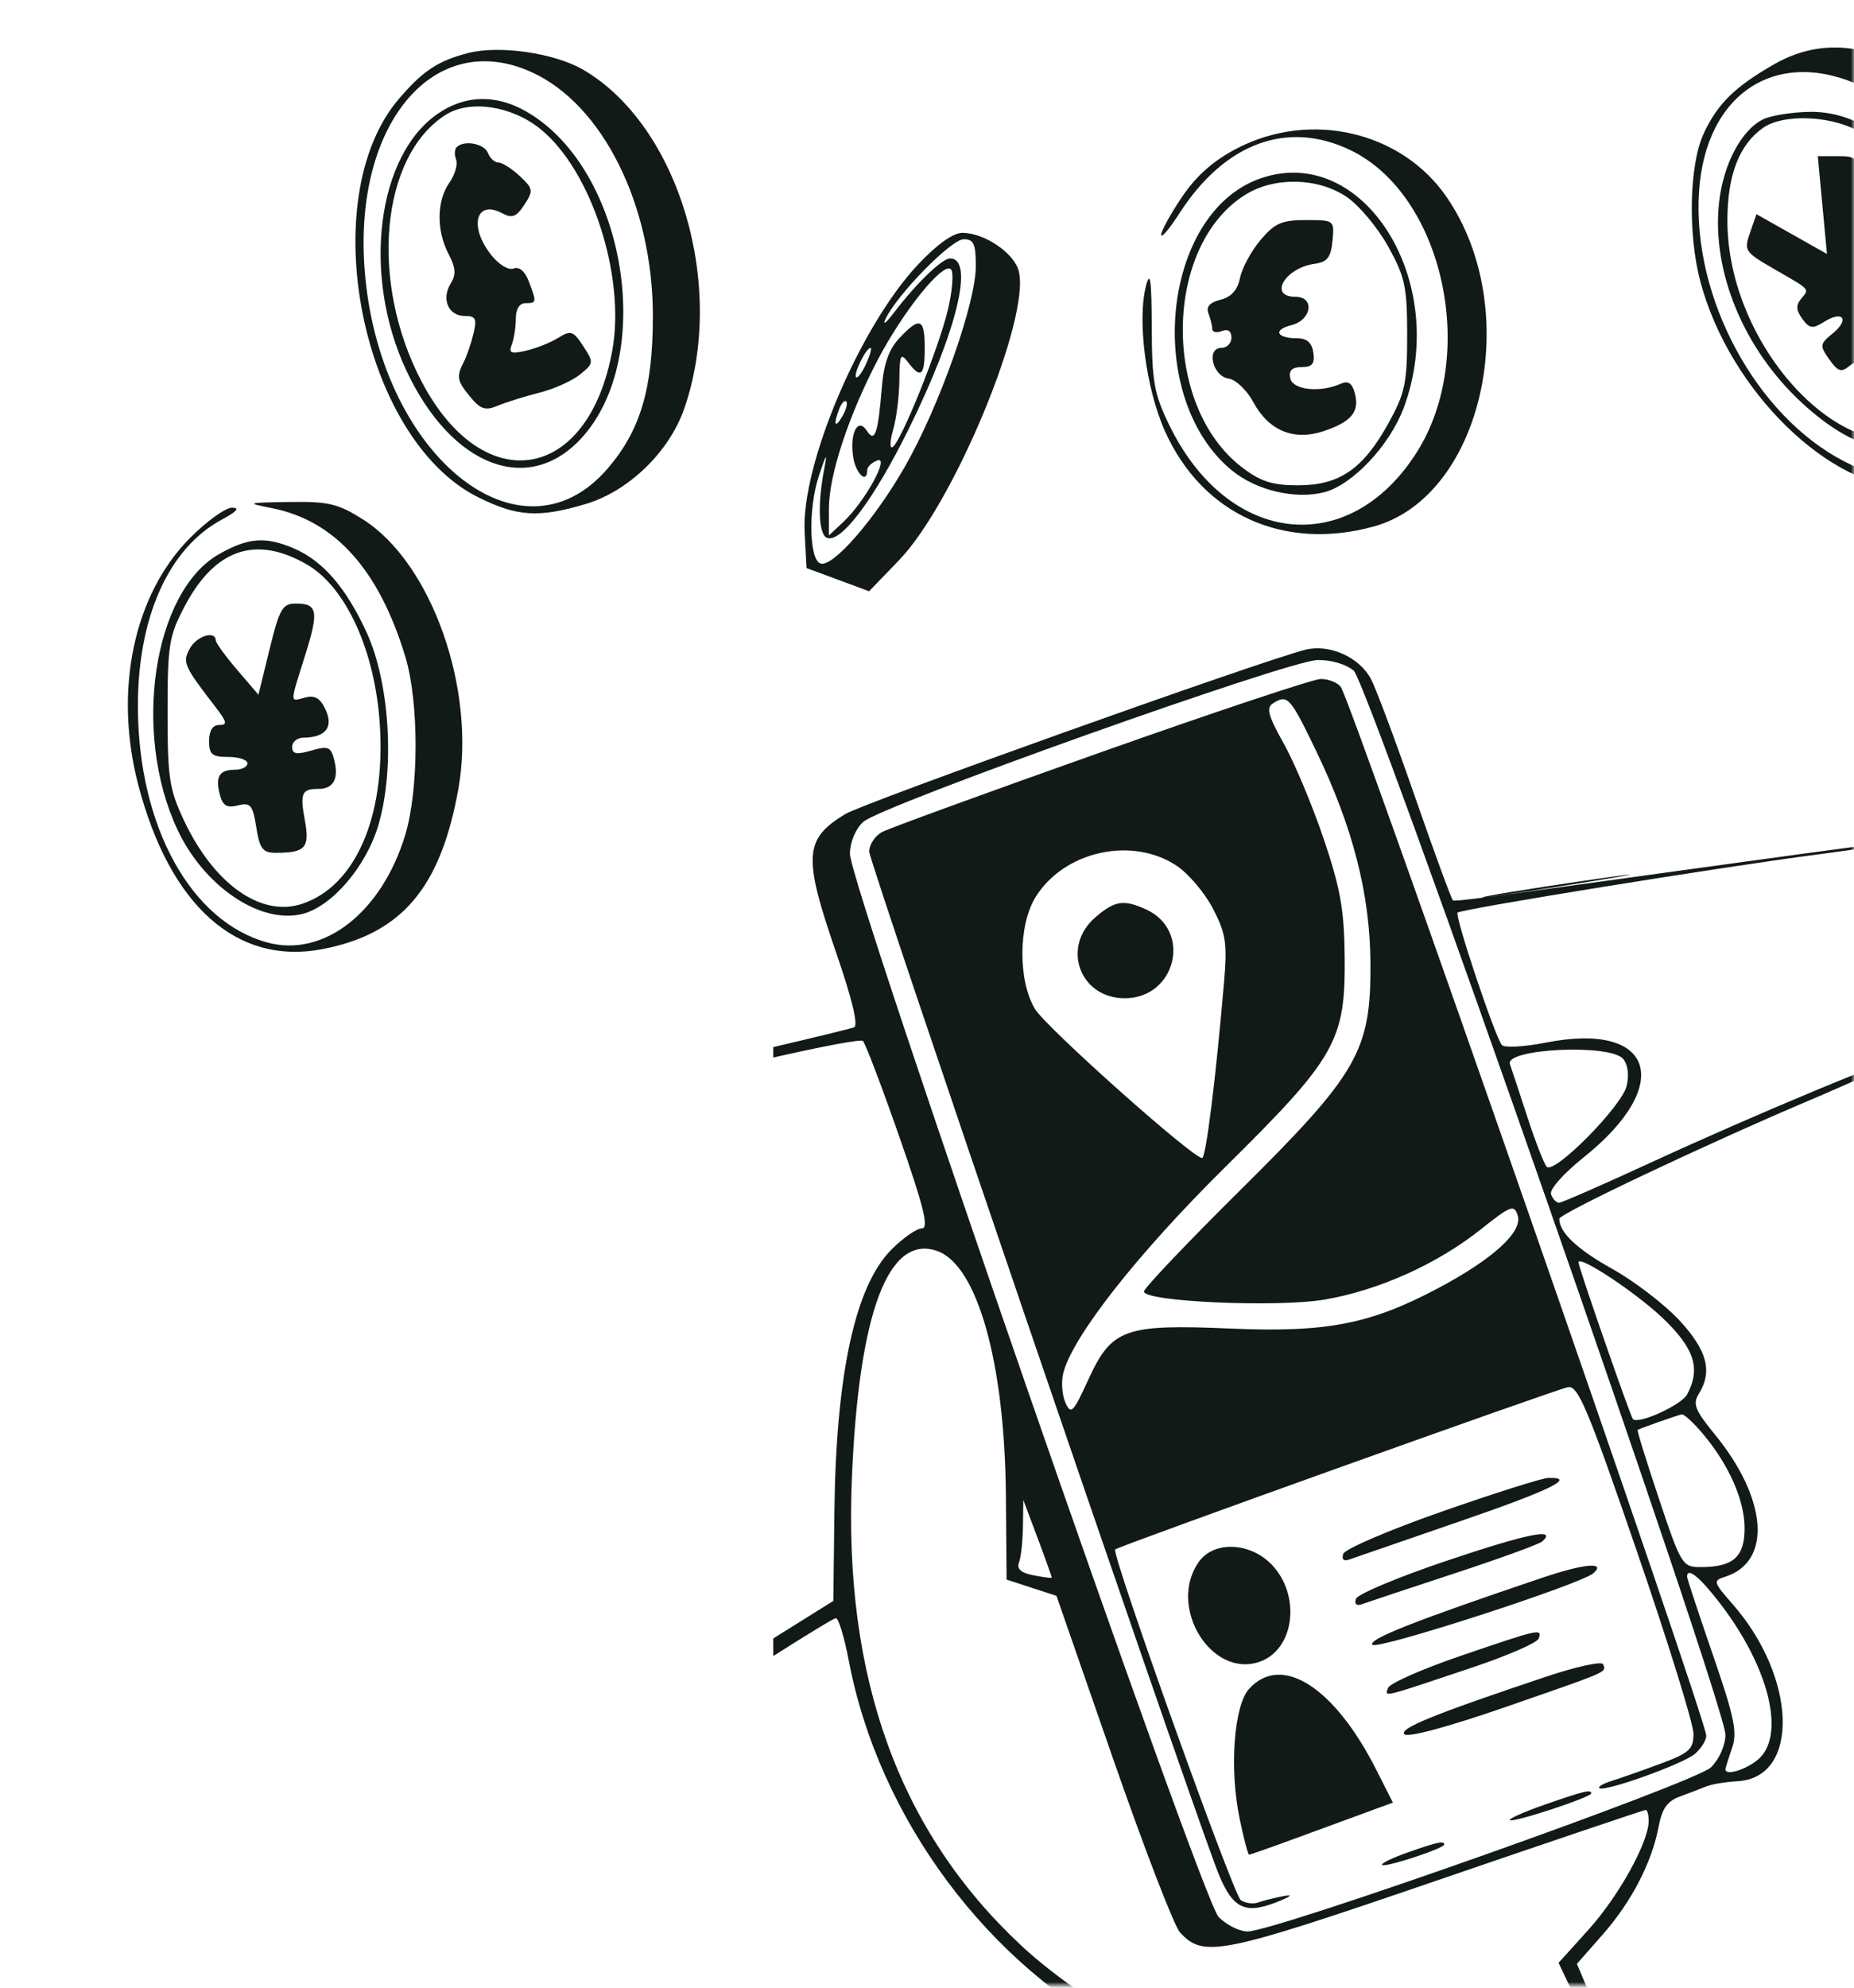 <svg width="292" height="313" viewBox="0 0 290 310" fill="none" xmlns="http://www.w3.org/2000/svg">
<mask id="mask0_495_11035" style="mask-type:alpha" maskUnits="userSpaceOnUse" x="0" y="0" width="290" height="310">
<rect x="0.5" y="0.5" width="289" height="309" rx="1.5" fill="white" stroke="black"/>
</mask>
<g mask="url(#mask0_495_11035)">
<path fill-rule="evenodd" clip-rule="evenodd" d="M130.748 252.625C130.431 252.625 126.575 254.98 120.949 258.546V255.792L130.348 249.92L130.513 236.031C130.77 214.411 133.767 200.647 139.455 194.959C141.271 193.143 143.412 191.657 144.213 191.657C145.326 191.657 144.494 188.286 140.699 177.415C137.964 169.581 135.391 162.807 134.98 162.359C134.696 162.05 129.017 163.122 120.949 164.948V163.316C127.636 161.746 132.802 160.497 133.572 160.229C134.291 159.98 133.321 155.898 130.824 148.655C125.588 133.475 125.756 130.809 132.199 126.882C135.105 125.11 197.277 102.91 204.195 101.174C207.963 100.229 212.691 102.364 214.476 105.817C215.28 107.373 218.38 115.676 221.362 124.269C224.344 132.861 227.001 140.108 227.265 140.373C227.375 140.483 229.166 140.308 232.082 139.926C232.314 139.926 241.64 138.638 253.14 137.05L253.141 137.05C272.071 134.435 296.889 131.008 296.724 131.173C296.459 131.438 290.875 132.346 284.314 133.192C270.046 135.03 228.583 141.723 227.996 142.284C227.502 142.756 233.877 161.813 234.927 162.998C235.327 163.452 238.437 163.276 241.835 162.607C258.711 159.287 261.969 169.151 247.754 180.525C244.5 183.13 242.324 185.595 242.614 186.35C242.89 187.07 243.449 187.66 243.855 187.66C244.262 187.66 250.847 184.775 258.49 181.249C274.593 173.819 297.83 164.153 296.372 165.491C295.823 165.993 289.752 168.791 282.881 171.706C266.654 178.593 243.902 189.366 243.902 190.164C243.902 192.301 246.667 194.913 252.212 198.013C255.701 199.964 260.43 203.595 262.722 206.082C267.042 210.769 267.903 214.049 265.725 217.537C264.742 219.112 265.127 220.094 268.202 223.847C276.486 233.957 277.213 243.803 269.847 246.141C267.922 246.752 267.98 246.967 270.984 250.389C281.094 261.904 281.556 277.561 271.802 278.115C269.925 278.222 267.714 278.589 266.889 278.93C266.065 279.271 264.21 279.982 262.767 280.508C260.801 281.224 259.966 282.405 259.439 285.213C258.388 290.816 255.192 296.984 250.682 302.106L246.657 306.679L249.702 313.883C251.376 317.846 253.898 323.673 255.308 326.835C256.716 329.996 257.494 332.582 257.036 332.582C256.577 332.582 253.409 326.718 249.994 319.551L243.786 306.519L248.489 301.31C253.186 296.109 257.866 287.665 257.884 284.358C257.89 283.396 257.68 282.609 257.42 282.609C257.158 282.609 242.429 287.584 224.687 293.666C190.858 305.261 188.228 305.79 184.554 301.73C183.643 300.725 178.929 288.478 174.075 274.515L165.252 249.127L161.35 247.856L157.448 246.586L157.338 233.364C157.167 212.656 152.873 197.406 146.594 195.198C138.956 192.512 134.334 204.808 133.248 230.702C131.936 261.983 140.619 285.955 159.725 303.8C165.335 309.039 173.99 314.841 180.476 317.711C184.352 319.425 184.952 320.185 186.845 325.791C188.128 329.59 188.577 332.337 188.008 332.905C187.439 333.474 186.352 331.452 185.189 327.668C183.329 321.607 183.191 321.451 176.764 318.217C154.691 307.111 137.462 284.021 132.762 259.243C132.071 255.603 131.166 252.625 130.748 252.625ZM249.567 137.291C269.148 134.094 229.132 139.926 232.082 139.926C236.195 139.388 242.544 138.438 249.567 137.291ZM211.744 104.454C214.108 106.476 269.888 266.101 269.888 270.845C269.888 272.482 268.926 274.659 267.639 275.938C265.242 278.319 199.394 301.634 195.133 301.61C193.871 301.604 191.837 300.587 190.614 299.35C187.957 296.666 132.92 137.992 132.946 133.094C132.955 131.263 133.805 129.223 135.028 128.097C137.776 125.566 201.409 102.894 206.061 102.788C208.184 102.74 210.551 103.434 211.744 104.454ZM172.192 117.209C154.466 123.484 139.061 129.1 137.961 129.69C136.86 130.279 135.96 131.656 135.96 132.75C135.96 134.37 183.277 272.926 190.126 291.358C192.562 297.918 194.453 299.061 199.577 297.068C201.928 296.153 202.391 295.769 200.768 296.082C199.307 296.363 197.508 296.815 196.77 297.086C196.032 297.358 194.824 297.195 194.086 296.724C192.972 296.014 173.853 242.666 174.429 241.876C174.75 241.437 243.331 216.859 245.26 216.493C246.833 216.194 248.375 219.864 255.993 242.022C260.887 256.255 264.891 269.153 264.891 270.685C264.891 273.132 264.253 273.706 259.643 275.413C256.758 276.482 253.351 277.679 252.072 278.075C250.794 278.47 249.929 278.974 250.149 279.194C250.839 279.885 263.3 275.418 265.14 273.822C266.102 272.987 266.889 271.712 266.889 270.988C266.889 268.337 211.307 108.906 209.702 106.953C209.138 106.266 207.719 105.725 206.55 105.752C205.38 105.778 189.919 110.933 172.192 117.209ZM205.842 116.948C211.619 128.931 214.3 139.385 214.364 150.18C214.446 163.942 212.462 167.398 193.931 185.757C185.684 193.926 178.937 201.027 178.937 201.535C178.937 203.13 199.758 204.061 207.196 202.799C215.609 201.371 224.814 197.236 231.598 191.836C236.323 188.076 236.841 187.881 237.401 189.647C238.211 192.196 233.515 196.479 224.912 201.037C214.322 206.649 207.511 207.972 192.493 207.33C175.893 206.621 173.885 207.343 170.233 215.317C167.862 220.498 167.514 220.848 166.651 218.914C166.126 217.735 165.975 215.659 166.316 214.297C167.75 208.584 177.939 195.622 191.644 182.081C208.999 164.93 210.46 162.358 210.333 149.18C210.263 141.832 209.657 138.447 207.029 130.69C205.26 125.468 202.448 118.773 200.783 115.81C198.384 111.546 198.032 110.25 199.09 109.58C201.406 108.111 201.779 108.518 205.842 116.948ZM184.036 134.946C185.904 136.187 188.474 139.224 189.747 141.692C191.756 145.588 191.983 147.107 191.462 153.178C190.151 168.458 188.626 180.663 188.027 180.663C186.54 180.663 163.675 160.279 161.903 157.374C159.242 153.01 159.261 144.321 161.941 139.926C166.349 132.697 177.03 130.29 184.036 134.946ZM171.34 143.017C165.96 147.644 168.878 155.677 175.938 155.677C183.953 155.677 186.502 145.086 179.28 141.794C175.757 140.189 174.38 140.401 171.34 143.017ZM253.885 165.159C254.639 166.067 254.853 167.719 254.434 169.406C253.632 172.639 243.087 183.282 241.936 182.022C241.504 181.549 240.13 178.015 238.882 174.167C237.634 170.319 236.42 166.644 236.183 166.001C235.283 163.552 251.896 162.761 253.885 165.159ZM260.107 205.716C265.043 210.425 266.054 213.602 263.899 217.63C263.01 219.292 256.273 222.358 255.417 221.491C255.032 221.103 246.9 197.696 246.9 196.98C246.9 195.748 255.899 201.701 260.107 205.716ZM266.349 223.774C270.437 228.633 272.886 234.172 272.886 238.557C272.886 243.045 271.101 244.629 266.044 244.629C263.152 244.629 262.969 244.33 259.494 233.956C257.529 228.085 256.027 223.233 256.158 223.172C257.041 222.759 262.516 220.835 263.053 220.748C263.416 220.69 264.9 222.051 266.349 223.774ZM225.486 235.966C217.281 238.837 210.361 241.808 210.108 242.567C209.823 243.421 210.177 243.758 211.034 243.452C211.795 243.178 219.5 240.52 228.154 237.545C242.571 232.589 246.738 230.549 242.153 230.69C241.191 230.72 233.69 233.094 225.486 235.966ZM164.508 246.29C164.473 246.379 163.181 246.209 161.638 245.912C159.707 245.541 159.006 244.92 159.389 243.92C159.696 243.121 159.974 240.592 160.006 238.3L160.066 234.135L162.318 240.131C163.556 243.43 164.542 246.201 164.508 246.29ZM226.473 243.578C218.812 246.149 212.342 248.859 212.095 249.598C211.82 250.422 212.184 250.746 213.032 250.432C213.794 250.151 220.265 247.999 227.411 245.65C234.557 243.303 240.781 241.039 241.24 240.619C243.63 238.442 239.019 239.366 226.473 243.578ZM187.489 243.852C182.592 250.844 189.47 262.071 197.034 259.434C202.271 257.608 203.513 249.668 199.337 244.706C196.022 240.765 189.957 240.328 187.489 243.852ZM241.403 246.246C221.389 252.988 213.854 255.959 214.679 256.783C215.507 257.612 247.259 247.327 249.236 245.589C251.285 243.789 247.838 244.078 241.403 246.246ZM269.168 250.466C276.859 260.55 279.362 271.189 274.895 274.806C272.949 276.382 269.888 277.271 269.888 276.261C269.888 276.068 270.351 274.583 270.916 272.96C271.783 270.475 271.309 268.161 267.918 258.329C265.703 251.905 263.891 246.42 263.891 246.139C263.891 244.544 265.922 246.209 269.168 250.466ZM228.472 258.514C222.459 260.566 217.347 262.827 217.11 263.537C217.086 263.61 217.061 263.68 217.037 263.746C216.944 264.006 216.871 264.209 216.942 264.324C217.189 264.729 219.206 264.052 228.314 260.996C228.971 260.776 229.665 260.543 230.398 260.298C235.835 258.475 240.461 256.453 240.677 255.803C241.211 254.199 240.919 254.264 228.472 258.514ZM241.903 261.75C224.266 267.65 218.778 269.878 219.678 270.778C220.221 271.321 226.571 269.609 235.491 266.516C236.164 266.283 236.808 266.06 237.425 265.846C249.033 261.823 250.899 261.177 250.936 260.437C250.944 260.295 250.884 260.15 250.813 259.977C250.793 259.929 250.772 259.879 250.752 259.827C250.557 259.321 246.575 260.187 241.903 261.75ZM195.377 263.676C193 266.301 192.279 276.16 193.894 283.94C194.54 287.055 195.209 289.605 195.38 289.605C195.55 289.605 198.779 288.47 202.555 287.083L205.83 285.881C208.85 284.772 211.955 283.632 213.647 283.011L217.874 281.46L215.254 276.287C208.699 263.342 200.427 258.095 195.377 263.676ZM241.591 281.792C238.396 282.905 235.956 283.991 236.17 284.205C236.625 284.659 248.899 280.622 248.899 280.018C248.899 279.366 247.759 279.643 241.591 281.792ZM220.103 289.288C217.732 290.126 215.969 290.989 216.185 291.205C216.641 291.662 225.912 288.617 225.912 288.012C225.912 287.386 224.774 287.636 220.103 289.288Z" fill="#121A17"/>
<path fill-rule="evenodd" clip-rule="evenodd" d="M73.185 7.876C68.5 9.091 66.138 10.656 62.4 15.024C49.038 30.634 56.503 68.217 74.773 77.321C80.882 80.365 84.235 80.58 91.586 78.397C98.343 76.39 104.703 70.226 107.053 63.404C113.657 44.243 106.197 19.25 91.259 10.497C86.749 7.853 78.104 6.6 73.185 7.876ZM277.575 9.586C271.38 13.114 268.631 15.815 266.471 20.494C264.226 25.357 263.992 36.183 265.971 43.614C270.505 60.639 286.183 75.996 298.991 75.954C303.515 75.941 311.614 71.804 315.268 67.642C318.65 63.791 321.551 55.802 321.551 50.346C321.551 38.691 315.275 24.766 306.191 16.27C296.133 6.86 286.368 4.58 277.575 9.586ZM83.179 10.866C94.285 15.924 102.121 31.689 102.121 48.979C102.121 60.309 100.194 66.829 95.081 72.803C81.37 88.821 59.107 70.502 57.016 41.483C55.376 18.718 67.996 3.95 83.179 10.866ZM291.501 13.192C298.124 16.375 305.837 24.737 309.972 33.215C318.147 49.98 316.171 67.553 305.499 72.997C300.023 75.791 295.702 75.463 288.439 71.703C274.644 64.563 264.704 46.111 265.755 29.599C266.75 13.985 278.1 6.752 291.501 13.192ZM68.585 17.285C58.941 23.781 56.583 42.602 63.547 57.483C70.619 72.595 82.707 77.211 91.044 67.982C102.414 55.397 98.074 27.183 83.294 17.6C78.238 14.321 73.147 14.212 68.585 17.285ZM84.504 19.728C92.522 26.189 97.91 42.826 95.757 54.476C91.969 74.965 75.63 77.612 65.977 59.298C57.761 43.713 59.489 24.112 69.657 17.562C73.43 15.131 79.987 16.089 84.504 19.728ZM275.808 18.224C272.369 19.882 269.502 25.335 268.875 31.41C267.77 42.117 272.774 54.165 281.793 62.516C291.017 71.055 299.102 72.154 305.308 65.71C313.169 57.546 311.417 40.579 301.408 27.914C295.663 20.647 289.482 16.979 283.126 17.064C280.347 17.101 277.054 17.623 275.808 18.224ZM290.403 19.911C295.598 22.561 302.233 30.049 305.379 36.811C307.381 41.114 308.094 44.411 308.337 50.478C308.727 60.214 306.924 64.559 301.368 67.275C288.599 73.516 270.151 53.815 270.197 33.987C270.213 26.916 272.051 22.177 275.793 19.556C278.835 17.424 285.864 17.595 290.403 19.911ZM193.484 22.78C189.782 24.703 187.118 27.058 184.875 30.389C183.089 33.042 181.626 35.699 181.626 36.295C181.626 36.89 182.913 35.377 184.484 32.934C191.572 21.912 201.402 18.293 211.271 23.071C225.771 30.09 231.246 55.105 221.608 70.302C211.014 87.006 192.076 84.921 182.892 66.042C180.522 61.169 180.18 59.255 180.155 50.723C180.134 43.391 179.914 41.781 179.269 44.227C177.846 49.613 179.245 60.369 182.23 67.021C188.063 80.019 200.803 85.812 214.929 81.889C231.995 77.15 238.409 47.986 226.261 30.359C219.195 20.106 204.966 16.815 193.484 22.78ZM71.422 22.591C71.093 22.92 71.058 23.799 71.344 24.543C71.629 25.289 71.149 26.919 70.275 28.166C68.293 30.996 68.247 35.619 70.164 39.293C71.286 41.445 71.365 42.523 70.5 43.909C68.994 46.321 70.132 48.979 72.673 48.979C74.401 48.979 74.619 49.409 74.065 51.728C73.703 53.24 73.021 55.234 72.547 56.159C71.353 58.493 71.482 59.149 73.639 61.736C75.185 63.588 75.949 63.821 77.854 63.02C79.133 62.481 82.05 61.569 84.334 60.994C86.618 60.418 89.492 59.134 90.72 58.139C92.881 56.389 92.897 56.245 91.224 53.691C89.662 51.308 89.284 51.182 87.336 52.395C86.15 53.134 83.885 54.039 82.304 54.408C79.91 54.965 79.533 54.804 80.055 53.446C80.399 52.548 80.681 50.726 80.681 49.397C80.681 47.915 81.26 46.98 82.18 46.98C83.95 46.98 83.967 46.868 82.712 43.566C82.108 41.979 81.213 41.225 80.333 41.563C79.531 41.871 78.007 40.94 76.803 39.41C73.303 34.96 74.449 30.722 78.559 32.922C80.112 33.753 80.77 33.5 82.021 31.59C83.46 29.395 83.411 29.086 81.309 27.112C80.068 25.946 78.568 24.992 77.975 24.992C77.381 24.992 76.638 24.317 76.321 23.493C75.753 22.014 72.582 21.43 71.422 22.591ZM285.053 31.64L285.769 39.287L280.257 36.177L274.744 33.066L273.732 35.971C272.764 38.747 272.929 38.998 277.396 41.576C283.324 44.996 283.051 44.699 281.731 46.288C280.891 47.302 280.937 48.094 281.912 49.43C283.043 50.975 283.506 51.036 285.349 49.886C288.281 48.054 289.354 49.518 286.681 51.703C284.636 53.373 284.604 53.611 286.129 55.773C287.472 57.676 288.009 57.854 289.263 56.813C290.531 55.761 291.229 56.111 293.552 58.957C296.295 62.317 296.359 62.337 298.944 60.643C302.075 58.592 302.097 58.366 299.605 54.276L297.655 51.079L300.344 49.119C303.002 47.183 303.012 47.135 301.136 45.063C299.36 43.1 299.082 43.067 296.815 44.552C293.322 46.841 292.547 45.217 295.865 42.566L298.663 40.329L296.729 37.94C295.144 35.982 294.527 35.774 293.309 36.784C292.06 37.821 291.723 37.517 291.195 34.878C290.851 33.151 290.568 29.995 290.568 27.865C290.568 24.196 290.404 23.992 287.452 23.992H284.336L285.053 31.64ZM197.118 27.485C181.613 32.922 178.861 61.942 192.78 73.208C196.569 76.274 202.593 77.688 207.078 76.562C211.506 75.451 217.351 69.269 219.563 63.356C226.931 43.665 213.263 21.823 197.118 27.485ZM210.658 30.375C212.588 31.686 215.503 35.172 217.136 38.121C219.776 42.886 220.106 44.425 220.106 51.977C220.106 59.515 219.773 61.072 217.158 65.794C213.206 72.928 209.502 75.465 203.037 75.465C199.013 75.465 197.199 74.882 194.277 72.654C181.635 63.011 182.008 37.82 194.909 29.954C199.459 27.18 206.222 27.361 210.658 30.375ZM197.154 37.125C195.702 38.85 194.264 41.513 193.958 43.041C193.581 44.924 192.603 46.019 190.921 46.441C189.214 46.87 188.625 47.544 189.031 48.603C189.356 49.45 189.622 50.541 189.622 51.028C189.622 51.516 190.297 51.656 191.121 51.34C192.071 50.975 192.62 51.353 192.62 52.37C192.62 53.254 191.915 53.976 191.051 53.976C188.633 53.976 189.664 58.408 192.167 58.767C193.291 58.928 195.031 60.582 196.033 62.443C198.44 66.912 202.343 68.543 206.974 67.015C211.347 65.572 212.687 63.98 211.937 61.114C211.511 59.488 210.897 59.062 209.73 59.583C206.502 61.025 202.181 60.556 201.817 58.724C201.573 57.493 202.104 56.975 203.61 56.975C205.26 56.975 205.679 56.458 205.434 54.726C205.215 53.187 204.433 52.477 202.955 52.477C199.665 52.477 199.051 51.158 201.997 50.418C205.194 49.617 205.699 45.981 202.615 45.981C198.361 45.981 200.988 41.469 205.613 40.829C207.613 40.553 208.175 39.835 208.425 37.235C208.737 34.008 208.71 33.987 204.266 33.987C200.48 33.987 199.39 34.469 197.154 37.125ZM143.565 40.972C134.479 50.65 125.308 72.29 125.858 82.753L126.156 88.404L131.052 90.217L135.947 92.031L140.636 87.165C149.225 78.254 161.207 49.323 159.353 41.973C158.64 39.142 153.993 35.986 150.54 35.986C149.08 35.986 146.544 37.799 143.565 40.972ZM152.633 41.233C152.621 47.021 146.907 63.158 141.553 72.525C136.816 80.813 130.272 88.328 128.345 87.693C126.552 87.103 126.405 79.053 128.095 73.966C129.261 70.451 129.441 70.233 128.915 72.966C127.843 78.534 128.051 83.239 129.389 83.695C131.607 84.453 136.689 77.67 142.106 66.725C149.688 51.4 152.461 39.984 148.598 39.984C147.359 39.984 143.27 43.941 139.819 48.479C138.565 50.128 137.989 50.542 138.538 49.4C140.382 45.563 148.809 36.986 150.736 36.986C152.313 36.986 152.64 37.717 152.633 41.233ZM148.271 47.995C146.836 54.04 140.95 68.663 139.621 69.485C139.157 69.772 139.199 68.538 139.713 66.746C140.228 64.951 140.662 61.457 140.68 58.981C140.708 55.021 140.872 54.688 142.04 56.225C144.053 58.877 144.646 58.364 144.646 53.976C144.646 49.338 143.877 49.041 140.679 52.444C139.04 54.188 138.236 56.456 137.931 60.19C137.341 67.412 136.836 68.869 135.597 66.941C134.208 64.78 132.894 67.25 133.442 70.99C133.83 73.632 135.651 75.349 135.651 73.073C135.651 72.582 136.353 71.912 137.209 71.583C139.255 70.797 135.303 78.002 131.97 81.134L129.654 83.31V79.106C129.654 73.902 132.719 64.584 137.312 55.816C141.341 48.129 147.533 40.472 148.743 41.682C149.199 42.138 148.987 44.979 148.271 47.995ZM135.467 56.479C134.84 57.856 134.139 58.794 133.909 58.564C133.441 58.097 135.468 53.976 136.165 53.976C136.409 53.976 136.095 55.103 135.467 56.479ZM131.775 64.646C130.597 66.671 130.313 66.023 131.277 63.51C131.619 62.617 132.111 62.096 132.368 62.354C132.626 62.611 132.359 63.642 131.775 64.646ZM42.517 79.032C52.396 80.976 59.303 88.676 63.417 102.328C65.545 109.39 65.533 123.039 63.391 130.119C59.726 142.239 50.656 149.337 41.859 146.968C29.895 143.747 21.659 128.844 21.571 110.255C21.505 96.153 26.348 85.305 34.714 80.817C37.05 79.565 37.563 78.963 36.297 78.963C35.264 78.963 32.3 81.1 29.709 83.71C20.891 92.599 17.762 107.582 21.637 122.354C26.6 141.261 37.067 150.577 50.446 147.992C62.836 145.598 68.916 138.435 71.695 122.956C74.492 107.369 67.507 87.604 56.798 80.813C52.885 78.331 51.394 77.978 45.254 78.073C38.541 78.177 38.41 78.223 42.517 79.032ZM34.265 86.225C23.962 92.064 20.633 114.158 27.767 129.336C31.941 138.215 40.732 144.141 47.291 142.495C51.961 141.322 57.316 135.038 59.217 128.497C61.786 119.661 60.951 106.307 57.339 98.452C54.125 91.463 50.49 87.266 45.981 85.337C41.522 83.428 38.841 83.631 34.265 86.225ZM47.964 87.819C54.136 91.365 58.704 101.408 59.42 113C60.304 127.336 55.577 138.164 47.235 140.918C40.834 143.03 33.507 137.868 28.809 127.937C26.479 123.008 26.21 121.25 26.21 110.946C26.21 100.4 26.432 99.032 28.896 94.361C33.61 85.426 39.99 83.238 47.964 87.819ZM42.169 101.082L40.422 108.21L37.102 104.33C35.275 102.197 33.764 100.114 33.744 99.702C33.664 98.106 30.721 99.057 29.672 101.018C28.517 103.178 28.743 103.686 33.755 110.196C35.513 112.479 35.603 112.945 34.289 112.945C33.267 112.945 32.706 113.83 32.706 115.443C32.706 117.553 33.173 117.942 35.705 117.942C37.354 117.942 38.703 118.392 38.703 118.941C38.703 119.491 37.831 119.941 36.763 119.941C34.3 119.941 33.65 121.008 34.389 123.84C34.843 125.575 35.487 125.959 37.214 125.525C39.185 125.03 39.527 125.438 40.089 128.949C40.627 132.315 41.099 132.934 43.131 132.934C47.753 132.934 48.468 132.147 47.694 127.913C46.905 123.596 47.183 122.939 49.805 122.939C52.148 122.939 53.02 121.366 52.289 118.455C51.76 116.352 51.354 116.181 48.697 116.942C46.363 117.612 45.699 117.486 45.699 116.373C45.699 115.587 46.487 114.937 47.449 114.929C50.91 114.898 52.187 113.316 50.947 110.596C50.112 108.764 49.267 108.247 47.755 108.642C45.283 109.289 45.287 109.845 47.712 102.107C49.904 95.115 49.696 93.955 46.248 93.955C44.186 93.955 43.714 94.78 42.169 101.082Z" fill="#121A17"/>
</g>
</svg>
